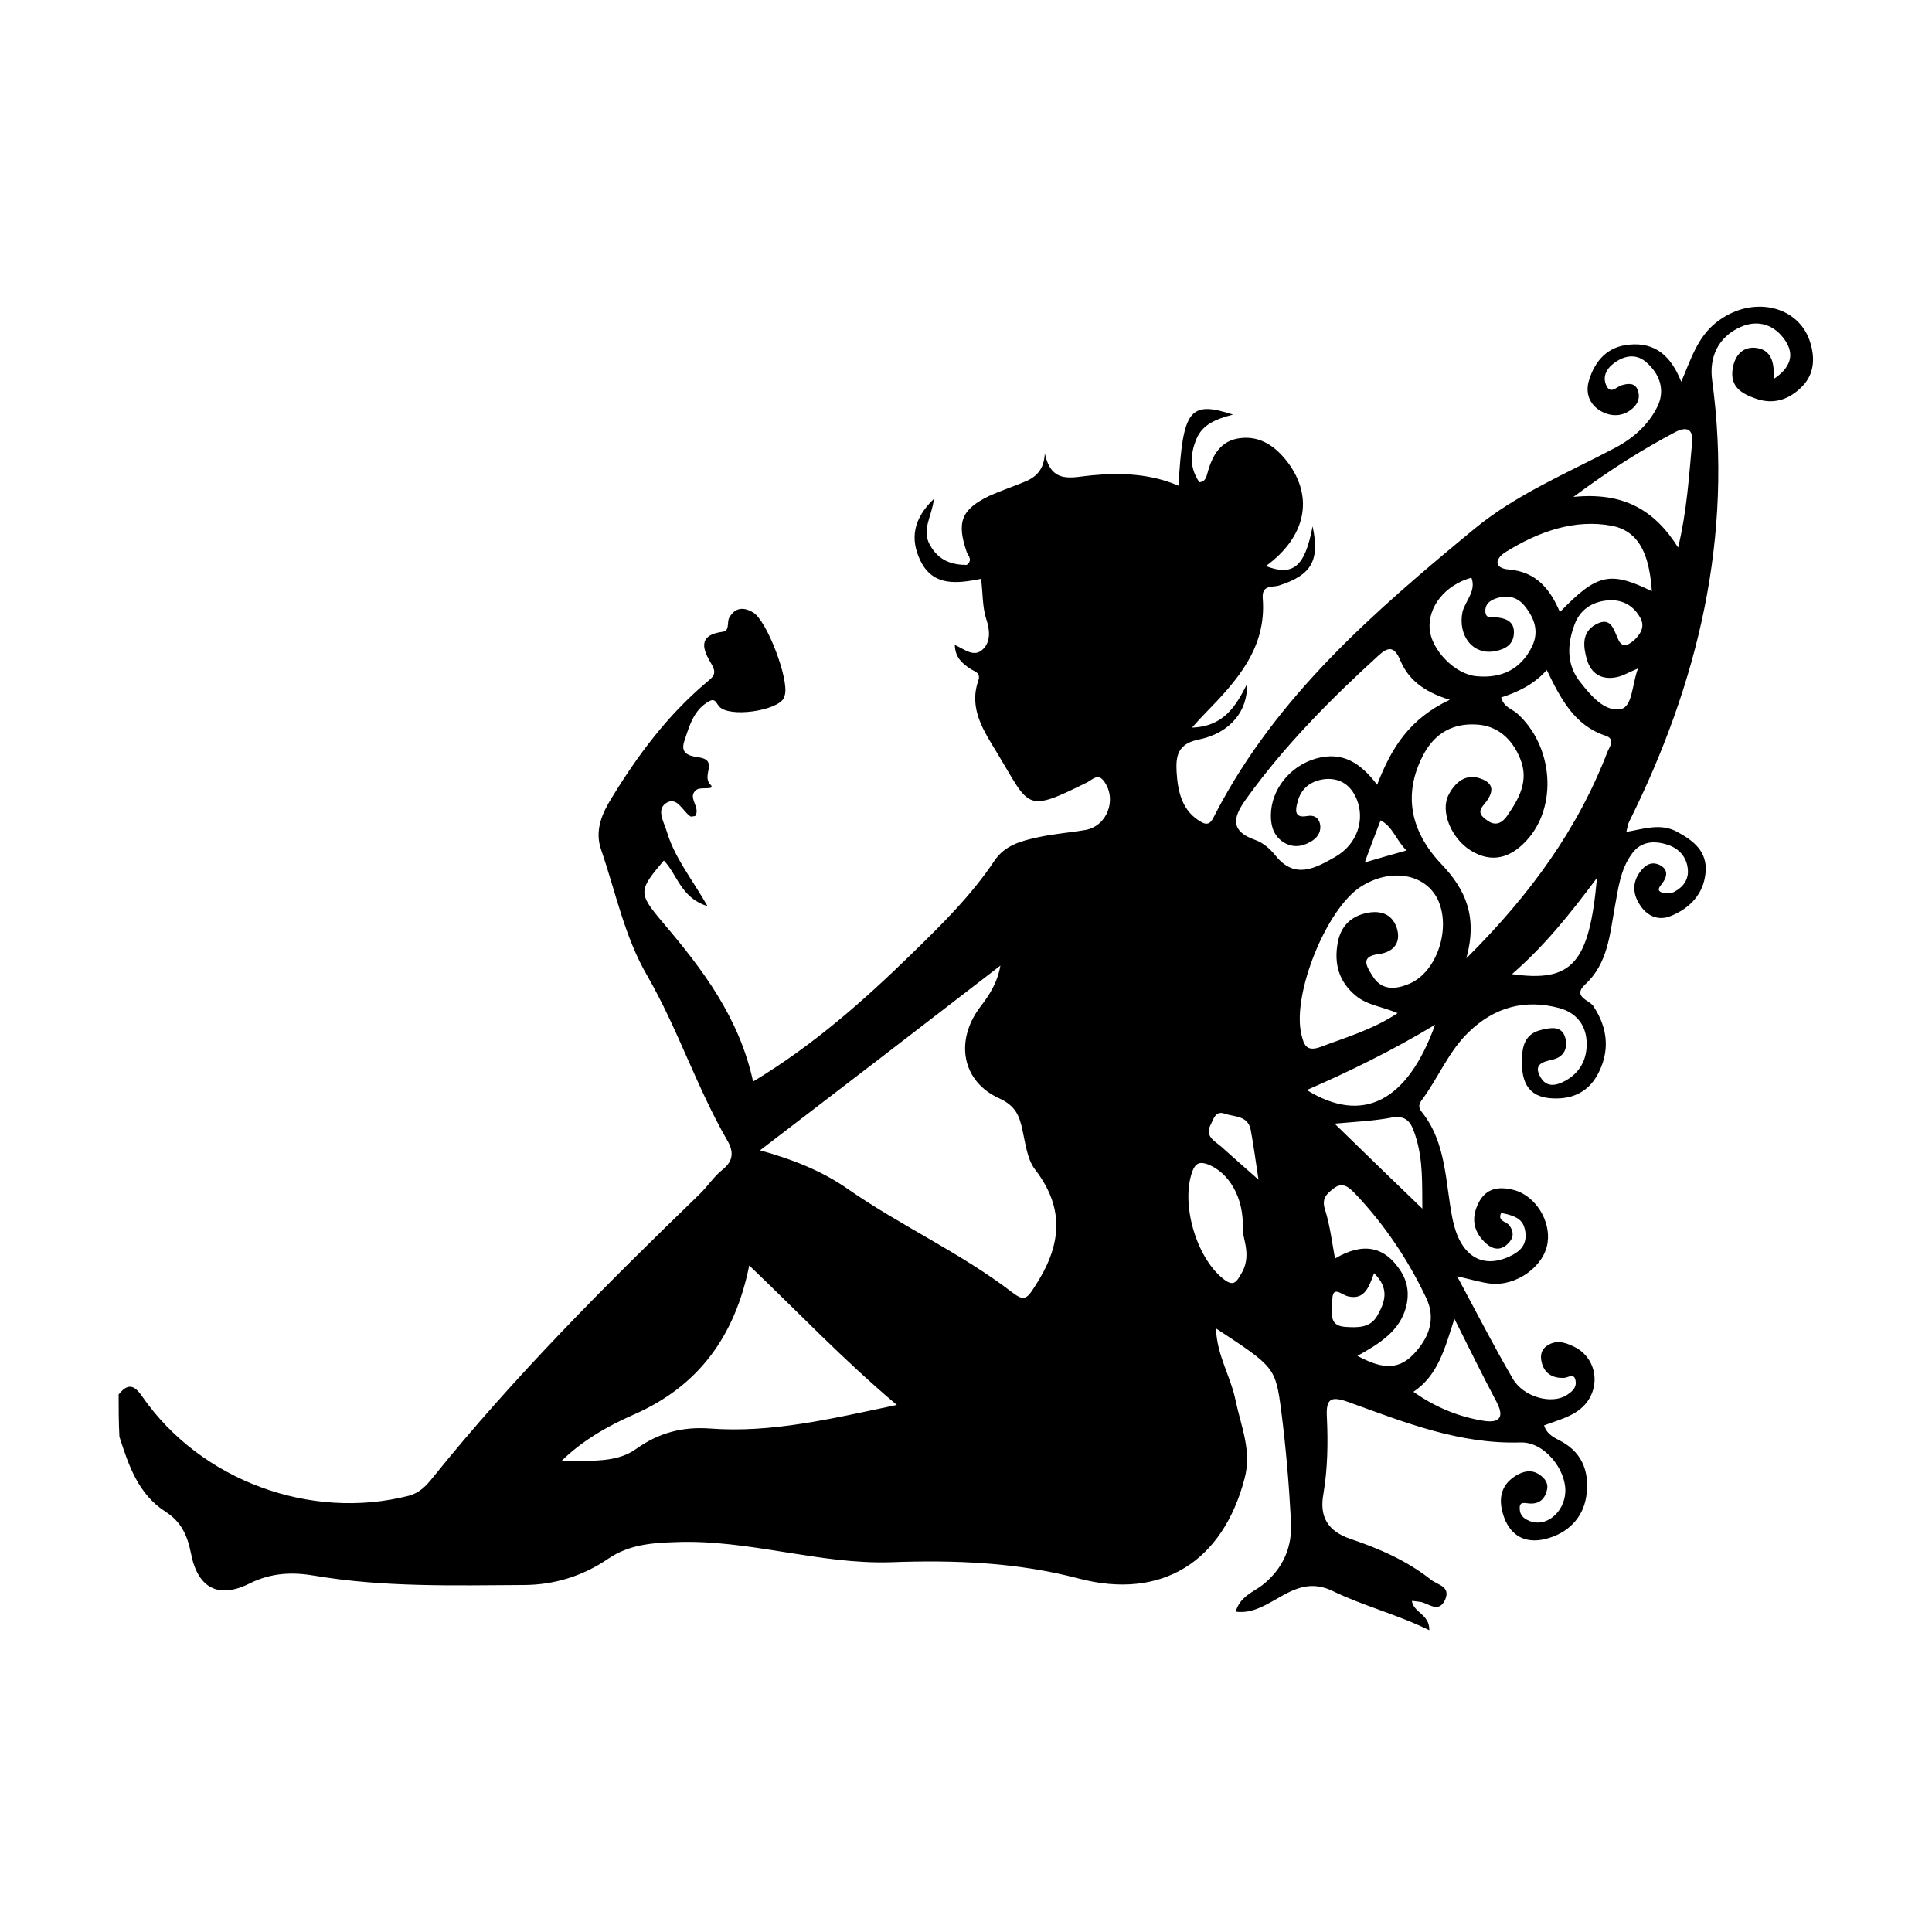 <?xml version="1.0" encoding="utf-8"?>
<!-- Generator: Adobe Illustrator 21.0.0, SVG Export Plug-In . SVG Version: 6.00 Build 0)  -->
<svg version="1.1" id="Layer_1" xmlns="http://www.w3.org/2000/svg" xmlns:xlink="http://www.w3.org/1999/xlink" x="0px" y="0px"
	 viewBox="0 0 500 500" style="enable-background:new 0 0 500 500;" xml:space="preserve">
<g>
	<path d="M30.7,360.9c2.3-2.9,4-2.6,6.1,0.5c15.1,21.8,43.6,32.2,69,25.7c2.9-0.8,4.5-2.6,6.2-4.7c21.1-26.2,44.8-49.9,69-73.3
		c2.1-2,3.7-4.6,6-6.4c3-2.4,2.8-4.9,1.2-7.6c-7.9-13.7-12.8-28.9-20.7-42.6c-5.9-10.1-8.2-21.8-12-32.8c-1.6-4.8,0.3-9.2,2.8-13.2
		c6.7-11,14.4-21.3,24.3-29.7c1.9-1.6,3.1-2.3,1.5-5c-2.1-3.5-3.8-7.4,2.9-8.3c1.9-0.2,1.1-2.4,1.7-3.6c1.5-2.7,3.7-2.9,6.2-1.4
		c3.6,2.1,9.4,17.5,8.2,21.4c-0.1,0.2-0.1,0.5-0.2,0.7c-1.7,3.4-14.3,5.2-16.8,2.2c-0.8-0.9-1-2.2-2.6-1.3c-4,2.2-5.1,6.4-6.4,10.3
		c-1.3,3.8,2.2,3.9,4.3,4.3c4.3,1,0.2,4.6,2.4,6.9c1.6,1.6-2.3,0.6-3.4,1.3c-2.9,1.9,1.1,4.6-0.5,6.9c-0.4,0-0.9,0.2-1.2,0.1
		c-2.1-1.4-3.5-5.4-6.4-3.4c-2.5,1.7-0.4,5,0.3,7.4c2,6.7,6.5,12.2,10.5,19.2c-6.9-2.1-7.8-8.2-11.3-11.8c-6.6,7.8-6.7,8.4-0.3,16
		c10.3,12.1,19.8,24.6,23.4,41.2c15.6-9.4,28.7-21,41.2-33.2c7.7-7.5,15.3-15,21.3-24c2.7-4,7-5.1,11.2-6c4-0.9,8.2-1.2,12.3-1.9
		c5.6-1,8.2-7.8,4.9-12.5c-1.6-2.3-3-0.6-4.3,0.1c-16.3,8.1-14.9,6.6-23.3-7.3c-3.5-5.8-7.6-11.6-5-19c0.7-2.1-1.1-2.3-2.2-3.1
		c-2.1-1.4-3.8-2.9-3.9-6.1c2.5,1.1,5,3.4,7.3,1.1c2.1-2,1.7-5.2,0.9-7.6c-1.1-3.3-0.9-6.7-1.4-10.6c-6.1,1.2-12.4,2.1-15.7-4.7
		c-2.7-5.6-1.9-10.8,3.5-16c-0.5,4.5-3.3,8-1,12c2.2,3.9,5.5,5.1,9.5,5.1c1.6-1.3,0.4-2.3,0-3.3c-2.7-7.8-1.4-11.1,5.9-14.6
		c2.9-1.3,5.9-2.3,8.8-3.5c3.1-1.2,5.3-3.1,5.5-7.5c1.7,8.3,7.2,6.1,12.3,5.7c7.5-0.7,15.1-0.4,22.3,2.7
		c1.1-19.6,2.8-22.1,14.1-18.4c-4.7,1.2-8,2.7-9.5,6.4c-1.6,3.9-1.7,7.5,0.8,11.1c1.5-0.1,1.8-1.3,2.1-2.4c1.2-4.5,3.4-8.4,8.4-9
		c5.3-0.7,9.3,2.2,12.4,6.3c6.8,9.1,4.6,19.3-5.7,26.8c7.1,2.7,10.1,0.2,12.1-10.3c1.9,8.9-0.3,12.6-8.6,15.3
		c-1.8,0.6-4.6-0.3-4.3,3.4c1,12.8-6.7,21.3-14.8,29.6c-1,1-2,2.1-3.5,3.8c8.2-0.3,11.3-5.5,14.2-11.2c0.3,6.6-4.1,12.6-12.5,14.3
		c-5.5,1.1-5.9,4.4-5.7,8.3c0.3,5.2,1.4,10.3,6.5,13.1c2.2,1.2,2.8-0.8,3.6-2.3c15.8-30.4,41-52.2,66.8-73.5
		c11-9.1,24.1-14.5,36.6-21.1c4.7-2.5,8.5-5.9,10.8-10.4c2.3-4.4,0.8-8.7-2.8-11.8c-2.8-2.4-6-1.6-8.7,0.6c-1.6,1.3-2.5,3.2-1.7,5.2
		c1.1,2.8,2.7,0.6,4.1,0.2c1.7-0.5,3.5-0.7,4.2,1.4c0.6,1.8,0,3.4-1.4,4.6c-2.5,2.2-5.5,2.2-8.2,0.7c-3.1-1.8-4.1-4.9-3-8.2
		c1.6-5,4.8-8.5,10.3-9c6.8-0.7,10.9,3,13.5,9.6c2.5-5.8,4.2-11.5,9-15.3c9.1-7.3,21.7-4.6,24.5,5.5c1.2,4.2,0.8,8.3-2.7,11.5
		c-3.2,3-7,4.2-11.4,2.7c-3.7-1.3-6.8-3-6.1-7.7c0.5-3.3,2.4-5.7,5.7-5.5c4.3,0.3,5.2,3.8,4.9,8.1c4.4-2.9,5.5-6.3,3-10
		c-2.7-4-6.9-5.5-11.5-3.5c-5.9,2.6-8.2,7.9-7.4,13.8c5.5,40.5-3.6,78.3-21.5,114.3c-0.3,0.6-0.4,1.3-0.7,2.6
		c4.6-0.8,8.8-2.3,13-0.1c4.3,2.3,8,5.1,7.5,10.6c-0.5,5.6-4.1,9.3-9.1,11.3c-3,1.2-5.8,0.1-7.7-2.6c-1.8-2.6-2.3-5.4-0.6-8.2
		c1.2-1.9,2.9-3.6,5.4-2.5c2.3,1.1,2.2,2.9,0.8,4.8c-0.5,0.7-1.6,1.7-0.3,2.3c1,0.4,2.5,0.4,3.4-0.1c2.3-1.2,3.8-3.2,3.5-5.9
		c-0.3-3.2-2.4-5.4-5.3-6.3c-3.4-1.1-6.9-0.9-9.2,2.4c-3,4.1-3.5,9-4.4,13.8c-1.3,7.1-1.8,14.6-7.7,20c-3.3,3.1,1,4,2.1,5.5
		c3.9,5.8,4.4,11.9,1.1,17.9c-2.6,4.7-7,6.5-12.4,6c-5.2-0.5-7-3.9-7.1-8.5c-0.1-3.9,0.1-8.1,5.1-9.2c2.2-0.5,5.2-1.2,6.1,2.1
		c0.7,2.6-0.3,4.9-3.2,5.6c-2.6,0.6-5.2,1.2-3.2,4.6c1.6,2.8,4.2,2.1,6.4,0.9c4-2.2,5.8-5.9,5.5-10.4c-0.3-4.4-3-7.3-7-8.4
		c-8.9-2.4-16.8-0.3-23.5,6.2c-5.2,5-7.8,11.7-12,17.4c-0.8,1-1.2,2-0.2,3.2c6.5,8.1,6.1,18.2,8,27.7c1.9,9.5,7.5,13.1,14.7,9.8
		c2.6-1.2,4.5-2.8,4.2-6.1c-0.4-3.1-1.7-4.3-6.3-5.2c-1,2.1,1.2,2.2,2,3.1c1.5,1.9,1.2,3.6-0.5,5.1c-1.8,1.6-3.7,1.2-5.3-0.2
		c-3.3-2.9-4.1-6.5-2.1-10.5c2-4.1,5.5-4.4,9.3-3.4c5.5,1.5,9.5,8,8.6,13.7c-0.9,6-8,11.2-14.7,10.5c-2.6-0.3-5.1-1.1-8.7-1.9
		c5.1,9.5,9.5,18.1,14.4,26.5c2.8,4.8,10,6.7,13.9,4.3c1.2-0.8,2.5-1.7,2.4-3.4c-0.2-2.7-2-1.1-3.1-1.1c-2.7,0.1-4.8-1-5.6-3.6
		c-0.5-1.7-0.5-3.4,1.1-4.6c2.3-1.7,4.6-1.1,6.9,0c6,2.7,7.4,10.3,3,15.2c-2.8,3-6.6,3.8-10.5,5.3c0.8,2.5,2.8,3.2,4.6,4.2
		c5.8,3.2,7.2,8.7,6.3,14.3c-0.9,5.6-4.9,9.5-10.6,10.9c-5,1.2-8.8-0.7-10.6-5.5c-1.5-4.1-1.4-8.2,3-10.9c2-1.2,4.1-1.7,6.2-0.2
		c1.3,0.9,2.2,2.1,1.9,3.7c-0.5,2.4-1.9,3.9-4.6,3.7c-1.2-0.1-2.6-0.6-2.5,1.3c0,1.7,1,2.6,2.5,3.2c4.2,1.8,9-2.1,9.3-7.4
		c0.3-5.8-5.4-13.1-11.6-12.9c-15.8,0.5-30-5.2-44.4-10.4c-4.7-1.7-6-1-5.7,4c0.3,6.6,0.2,13.1-0.9,19.7c-1.1,5.9,1.1,9.7,7.1,11.7
		c7.4,2.5,14.5,5.6,20.7,10.5c1.7,1.4,5.2,1.7,3.7,5.2c-1.6,3.5-4.1,1.1-6.2,0.6c-0.7-0.1-1.4-0.2-2.4-0.3c0.4,3.1,4.6,3.4,4.5,7.6
		c-8.3-4.1-17.1-6.3-24.9-10.1c-10.5-5.2-16.1,6.5-25.2,5.3c1.1-3.9,4.4-5,6.8-6.8c5.5-4.3,7.9-10,7.5-16.6
		c-0.5-9.5-1.3-19-2.5-28.4c-1.5-11.5-1.7-11.5-16.9-21.5c0.2,7,3.9,12.6,5.1,18.8c1.4,6.6,4.2,12.9,2.3,20
		c-5.6,21.5-21.4,31.6-43,25.9c-16-4.2-32.1-4.8-48.5-4.2c-18.8,0.6-37-6-55.9-5.2c-6.3,0.2-12,0.7-17.3,4.3c-6.6,4.5-14,6.8-22,6.8
		c-18,0.1-36.1,0.6-53.9-2.4c-5.8-1-11.3-0.8-16.9,2c-8.2,4.1-13.5,1.1-15.2-7.9c-0.9-4.5-2.5-8.1-6.6-10.7
		c-7-4.5-9.5-11.9-11.9-19.4C30.7,367.7,30.7,364.3,30.7,360.9z M196.7,297.7c8.3,2.3,16,5.3,22.7,10c13.8,9.6,29.2,16.5,42.6,26.8
		c2.9,2.2,3.7,1.8,5.7-1.4c6.8-10.3,8.2-20,0.2-30.4c-2.1-2.7-2.5-6.8-3.3-10.3c-0.8-3.7-1.8-6.2-5.9-8.1
		c-9.8-4.4-11.6-14.9-5.1-23.6c2.3-3,4.5-6.2,5.3-10.8C237.9,266.1,217.5,281.8,196.7,297.7z M388.5,180.5c0.7,2.6,2.9,3,4.2,4.2
		c9.3,8.4,10.5,24.1,2.3,32.9c-4.1,4.4-8.9,5.9-14.4,2.5c-5.1-3.2-7.9-10.2-5.7-14.4c1.7-3.3,4.5-5.6,8.3-4.2
		c4.3,1.5,2.8,4.4,0.7,6.9c-1.7,2-0.3,3,1.1,4c2.1,1.5,3.8,0.5,5-1.2c3.1-4.5,5.8-9.1,3.4-14.9c-2.1-5.2-6-8.6-11.5-8.8
		c-5.6-0.3-10.3,2-13.3,7.4c-5.2,9.5-4.4,19.4,4.4,28.7c6.4,6.7,9.4,13.7,6.5,24.4c16.5-16.4,28.8-33.4,36.5-53.4
		c0.5-1.3,2.2-3.3-0.5-4.2c-8.1-2.7-11.6-9.6-15.2-17C396.9,177.2,392.8,179.1,388.5,180.5z M232.1,363.6
		c-14.1-11.9-25.7-24.2-38.2-36.1c-3.7,18.4-13.2,31.3-29.9,38.6c-6.8,3-13.3,6.7-18.8,12.1c6.7-0.4,14,0.7,19.4-3.2
		c6-4.3,12.2-5.8,19.1-5.3C199.7,370.9,215,367.2,232.1,363.6z M375.2,181.1c-6.9-2.1-10.8-5.4-12.8-10.2c-1.6-3.8-3.2-3.5-5.7-1.2
		c-12.4,11.3-24.2,23.2-34,36.8c-3.2,4.4-5,8.4,2.2,10.9c2,0.7,3.8,2.3,5.1,3.9c5.1,6.5,10.5,3.3,15.5,0.5c5.8-3.3,7.8-9.7,5.6-15
		c-1.5-3.6-4.2-5.4-7.9-5.2c-3.6,0.3-6.5,2.2-7.4,6c-0.5,1.8-1,4.2,2.4,3.6c2.1-0.4,3.3,0.6,3.5,2.6c0.1,1.9-1,3.2-2.6,4.1
		c-2.3,1.3-4.6,1.5-6.9,0.1c-2.5-1.6-3.3-4.1-3.3-6.9c0-6.8,5-12.9,11.7-14.8c6.8-1.9,11.5,1.1,15.8,6.8
		C360.1,193.5,364.8,186,375.2,181.1z M361.7,262.2c-3.9-1.7-7.8-2-10.8-4.5c-4.4-3.6-5.7-8.3-4.7-13.7c0.7-3.9,3-6.6,7-7.6
		c3.6-0.9,7-0.2,8.3,3.8c1.2,3.9-1,6.2-4.6,6.7c-5,0.6-3.2,3.2-1.8,5.5c2.3,3.9,5.8,3.8,9.6,2.2c7.2-3,11-14.5,7.3-22
		c-3.3-6.5-12.1-8-19.7-3.2c-9,5.6-18,28-15.5,38.3c0.6,2.4,1.1,4.6,4.8,3.3C348.2,268.5,355.2,266.5,361.7,262.2z M427.5,153
		c-0.6-8.1-2.5-15.3-10.2-16.9c-9.8-1.9-19.2,1.5-27.7,6.8c-2.8,1.8-3,4.2,1,4.5c7,0.6,10.6,5.1,13.1,11
		C413.3,148.5,416.6,147.7,427.5,153z M345.5,325.7c7.3-4.3,12.9-3.2,17.1,3.4c1.8,2.9,2.1,6,1.3,9.1c-1.6,6.2-6.8,9.5-12.6,12.7
		c5.5,2.9,10.1,4.2,14.5-0.4c4-4.2,5.9-9.1,3.3-14.6c-4.7-9.9-10.8-19-18.4-27c-1.6-1.6-3.2-3.2-5.6-1.3c-1.8,1.4-3.1,2.6-2.2,5.4
		C344.2,317.1,344.7,321.4,345.5,325.7z M407.2,128.6c13-1.3,21,3.4,27.1,13.1c2.3-9.7,2.8-18.4,3.6-27c0.4-3.7-1.4-4.4-4.3-2.9
		C425.1,116.3,416.9,121.4,407.2,128.6z M380.8,149.5c-6.8,1.9-11.3,7.5-10.8,13.4c0.5,5.3,6.5,11.6,12.1,12.1
		c6.3,0.6,11.4-1.6,14.4-7.7c1.8-3.8,0.7-7.1-1.7-10.2c-1.8-2.4-4.2-3.2-7.1-2.4c-1.7,0.5-3.3,1.3-3.3,3.4c0,2.3,1.9,1.5,3.2,1.7
		c2.4,0.3,4.3,1.2,4.2,4c-0.1,3-2.2,4.2-4.8,4.7c-5.7,1.2-9.8-3.9-8.5-10.2C379.3,155.4,382.1,152.9,380.8,149.5z M321.6,318.3
		c0.5-8.4-3.7-15-9.1-17c-2-0.7-3.1-0.3-3.9,1.8c-3.1,8.4,1,22.3,7.9,27.8c2.6,2.1,3.4,1.1,4.7-1.2
		C324,325.2,321.7,320.7,321.6,318.3z M345.4,290.8c7.8,7.6,15.3,14.9,22.7,22c-0.1-5.8,0.3-12.5-1.8-18.9c-0.9-2.7-1.8-5.4-6-4.7
		C355.6,290.1,350.8,290.3,345.4,290.8z M365.8,360.2c5.5,3.9,11.3,6.3,17.5,7.4c3.1,0.6,6.8,0.5,4-4.8c-3.6-6.8-7-13.7-10.9-21.5
		C373.9,349,372.2,355.9,365.8,360.2z M423.9,173c-2.6,1.1-3.9,1.9-5.3,2.2c-3.9,0.9-6.8-0.7-7.9-4.5c-1-3.4-1.4-7.1,2.3-9.1
		c4-2.2,4.6,1.4,5.9,4.1c1.1,2.3,3,0.9,4.2-0.2c1.6-1.6,2.7-3.5,1.3-5.8c-1.9-3.3-5-4.7-8.6-4.3c-3.8,0.4-6.9,2.4-8.3,6.2
		c-2,5.3-2.1,10.6,1.6,15.1c2.7,3.4,6.2,7.6,10.4,6.8C422.5,182.8,422.3,177.4,423.9,173z M371.4,265.2c-11.3,6.8-22,12-33.2,16.9
		C352.6,291,364.2,285.2,371.4,265.2z M413.3,227.2c-7.1,9.5-13.6,17.6-22,24.9C406.9,254.3,411.3,249.3,413.3,227.2z M325.7,305.3
		c-0.8-5.3-1.3-9-2-12.8c-0.7-3.9-4.3-3.4-6.8-4.3c-2.3-0.8-2.8,1.3-3.5,2.7c-1.7,3.1,0.8,4.3,2.6,5.8
		C318.8,299.2,321.6,301.7,325.7,305.3z M355.6,329.5c-1.3,3.5-2.4,7-6.7,6c-1.8-0.4-4.2-3.2-4.1,1.4c0.1,2.7-1.2,6.2,3.4,6.5
		c3.2,0.2,6.5,0.3,8.3-3C358.4,337,359.7,333.5,355.6,329.5z M353.2,223.2c3.7-1.1,6.9-2,10.8-3.1c-2.8-2.8-3.5-6.1-6.7-7.8
		C356,215.7,354.7,219,353.2,223.2z"/>
</g>
</svg>

